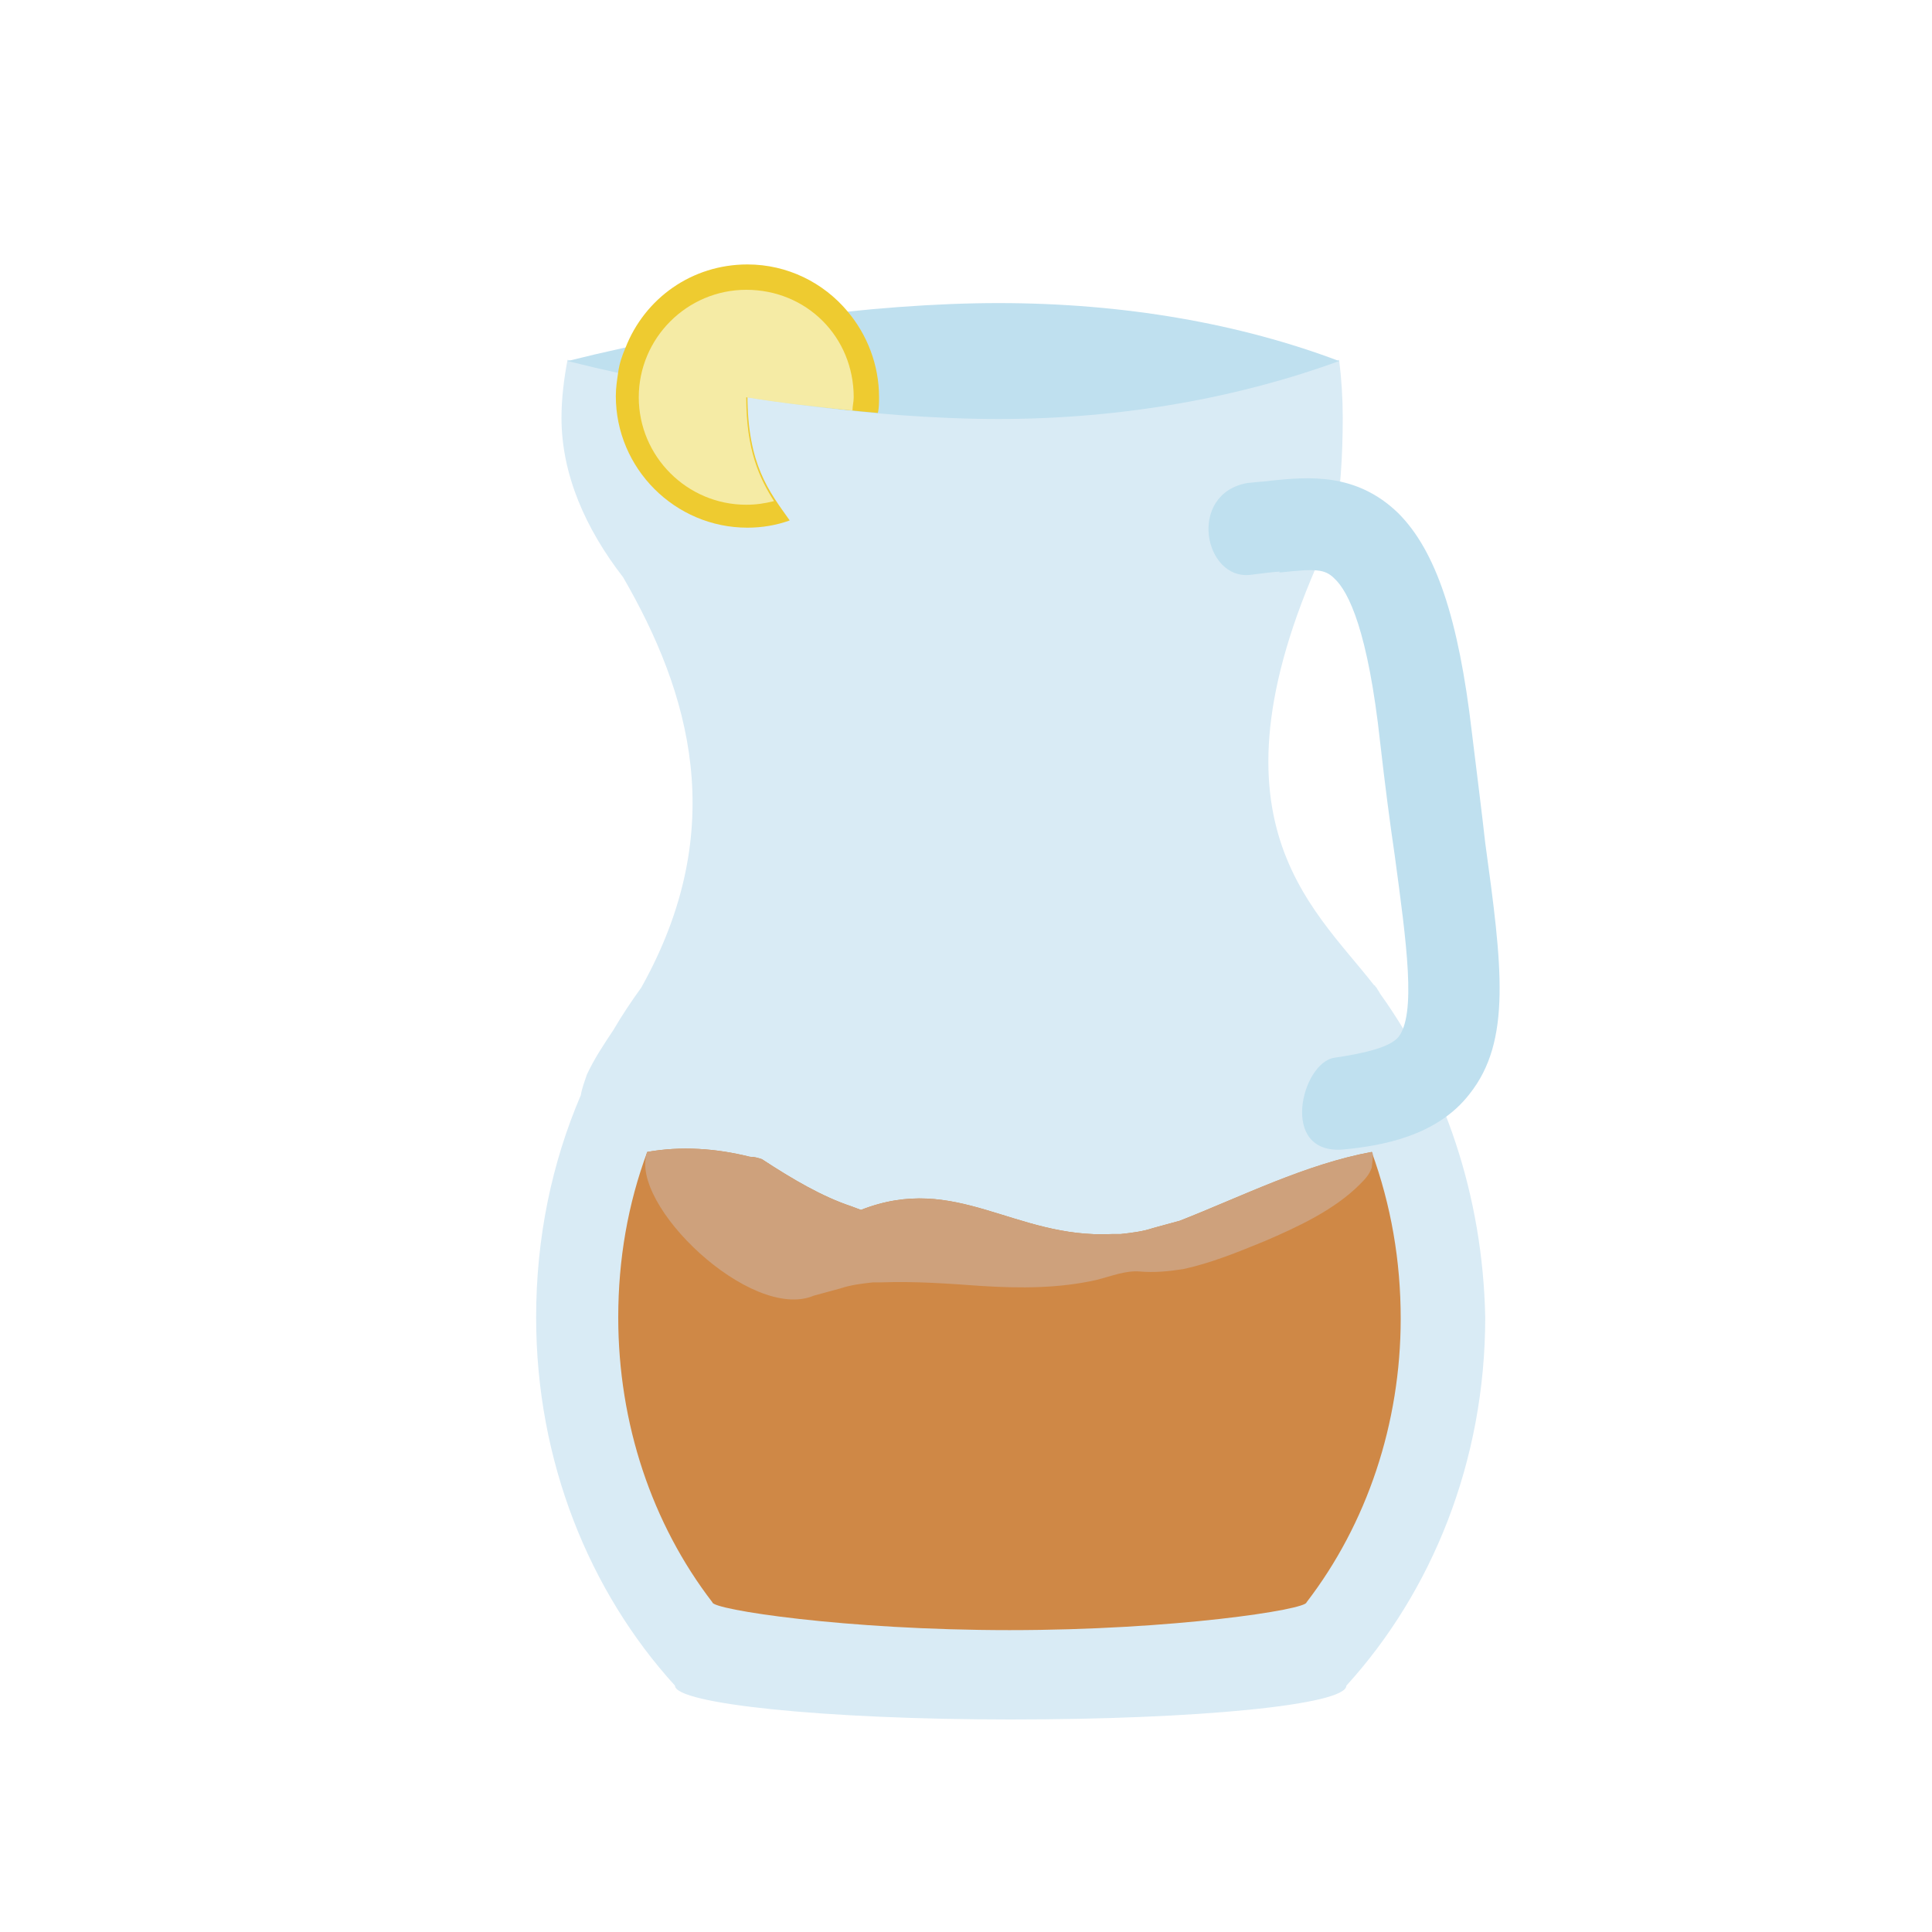 <svg xmlns="http://www.w3.org/2000/svg" xmlns:xlink="http://www.w3.org/1999/xlink" width="160" height="160" version="1.1" viewBox="-219 321 160 160"><path fill="#D9EBF5" d="M-104.7,403.3c-0.1-0.2-0.2-0.3-0.3-0.5c0,0-0.1-0.1-0.1-0.1c0,0,0-0.1-0.1-0.1c-5.2-6.7-14.9-14.1-3.3-37.9 c0.5-2.9,0.7-5.9,0.7-9.1c0-1.6-0.1-3.2-0.3-4.8c-8.2,3-17.8,4.8-28.2,4.8c-10.3,0-23.7-1.8-35.7-4.8c-0.3,1.6-0.5,3.2-0.5,4.8 c0,4.7,2,9.2,5.1,13.2c5.5,9.5,8.9,20.8,1.5,34c0,0,0,0,0,0c-0.8,1.1-1.6,2.3-2.3,3.5c-0.8,1.2-1.6,2.4-2.2,3.7 c-0.2,0.6-0.4,1.1-0.5,1.7c-2.4,5.6-3.7,11.8-3.7,18.4c0,11.9,4.4,22.7,11.5,30.5c0,1.5,12.4,2.8,27.8,2.8c15.4,0,27.8-1.2,27.8-2.8 c7.1-7.8,11.5-18.6,11.5-30.5C-96.2,420-99.4,410.7-104.7,403.3z"/><path fill="#BFE0EF" d="M-136.3,346.1c-10.4,0-23.7,1.8-35.7,4.8c12,3,25.3,4.8,35.7,4.8c10.3,0,20-1.8,28.2-4.8 C-116.3,347.8-125.9,346.1-136.3,346.1z"/><path fill="#BFE0EF" d="M-107.8,416.2c-5.3,0.4-3.4-7.2-0.7-7.6c2.7-0.4,4.6-0.9,5.3-1.7c1.5-1.9,0.7-7.7-0.3-15.1 c-0.4-2.7-0.8-5.8-1.2-9.3c-1-9.2-2.6-12.5-3.8-13.6c-0.8-0.8-1.6-0.8-4.4-0.5c-0.8,0.1,1.4-0.3-2.5,0.2c-3.9,0.5-5.3-6.7-0.3-7.6 c2-0.2,1.3-0.1,2-0.2c3-0.3,7-0.7,10.5,2.7c3.1,3.1,5,8.7,6.1,18.2c0.4,3.3,0.8,6.4,1.1,9.1c1.4,10.2,2.2,16.4-1.3,20.8 C-100,415.1-104.6,415.9-107.8,416.2C-107.8,416.2-102.5,415.8-107.8,416.2z"/><path fill="#EECB30" d="M-146.3,355.2c0.1-0.4,0.1-0.9,0.1-1.3c0-2.7-1-5.2-2.6-7.1c-2-2.4-5-3.9-8.3-3.9 c-4.6,0-8.5,2.8-10.1,6.9c-0.3,0.7-0.5,1.3-0.6,2c-0.1,0.7-0.2,1.3-0.2,2c0,6,4.9,10.9,10.9,10.9c1.2,0,2.4-0.2,3.5-0.6 c-1.7-2.4-3.5-4.6-3.5-10.4c0,0,0,0,0,0C-153.5,354.4-149.8,354.9-146.3,355.2z"/><path fill="#CF8846" d="M-103,430.2c0-4.8-0.8-9.4-2.4-13.8c-5.4,1-10.8,3.7-15.9,5.7c-0.7,0.2-1.5,0.4-2.2,0.6 c-0.9,0.3-1.8,0.4-2.7,0.5c-0.2,0-0.5,0-0.7,0c-8.1,0.4-12.9-5.1-20.8-2c-0.3-0.1-0.5-0.2-0.8-0.3c-2.4-0.8-4.8-2.2-7.4-3.9 c-0.3-0.1-0.6-0.2-1-0.2c-2.8-0.7-5.7-0.9-8.5-0.4c-1.6,4.3-2.4,8.9-2.4,13.7c0,8.8,2.8,17.1,7.8,23.6h0c0,0.6,11,2.3,24.6,2.3 c13.6,0,24.6-1.7,24.6-2.3h0C-105.8,447.2-103,438.9-103,430.2z"/><path fill="#CEA17C" d="M-121.3,422.1c-0.7,0.2-1.5,0.4-2.2,0.6c-0.9,0.3-1.8,0.4-2.7,0.5c-0.2,0-0.5,0-0.7,0 c-8.1,0.4-12.9-5.1-20.8-2c-0.3-0.1-0.5-0.2-0.8-0.3c-2.4-0.8-4.8-2.2-7.4-3.9c-0.3-0.1-0.6-0.2-1-0.2c-2.8-0.7-5.7-0.9-8.5-0.4 c-1.6,4.3,8.6,14.1,13.8,11.9c0.7-0.2,1.5-0.4,2.2-0.6c0.9-0.3,1.8-0.4,2.7-0.5c0.2,0,0.5,0,0.7,0c2.8-0.1,5.5,0.1,8.3,0.3 c3.2,0.2,6.4,0.2,9.5-0.5c1.2-0.3,2.4-0.8,3.6-0.7c1.2,0.1,2.3,0,3.6-0.2c2.3-0.5,4.5-1.4,6.7-2.3c2.8-1.2,5.8-2.6,7.9-4.7 c0.4-0.4,0.8-0.8,1-1.4c0-0.1,0.2-1.3,0-1.3C-110.9,417.4-116.2,420.1-121.3,422.1z"/><path fill="#F5EBA5" d="M-157.2,345c-4.9,0-8.9,4-8.9,8.9c0,4.9,4,8.9,8.9,8.9c0.8,0,1.5-0.1,2.3-0.3c-1.2-1.9-2.3-4.2-2.3-8.6 c0,0,0,0,0,0c3,0.5,5.9,0.8,8.8,1.1c0-0.4,0.1-0.7,0.1-1.1C-148.3,348.9-152.2,345-157.2,345z"/></svg>
